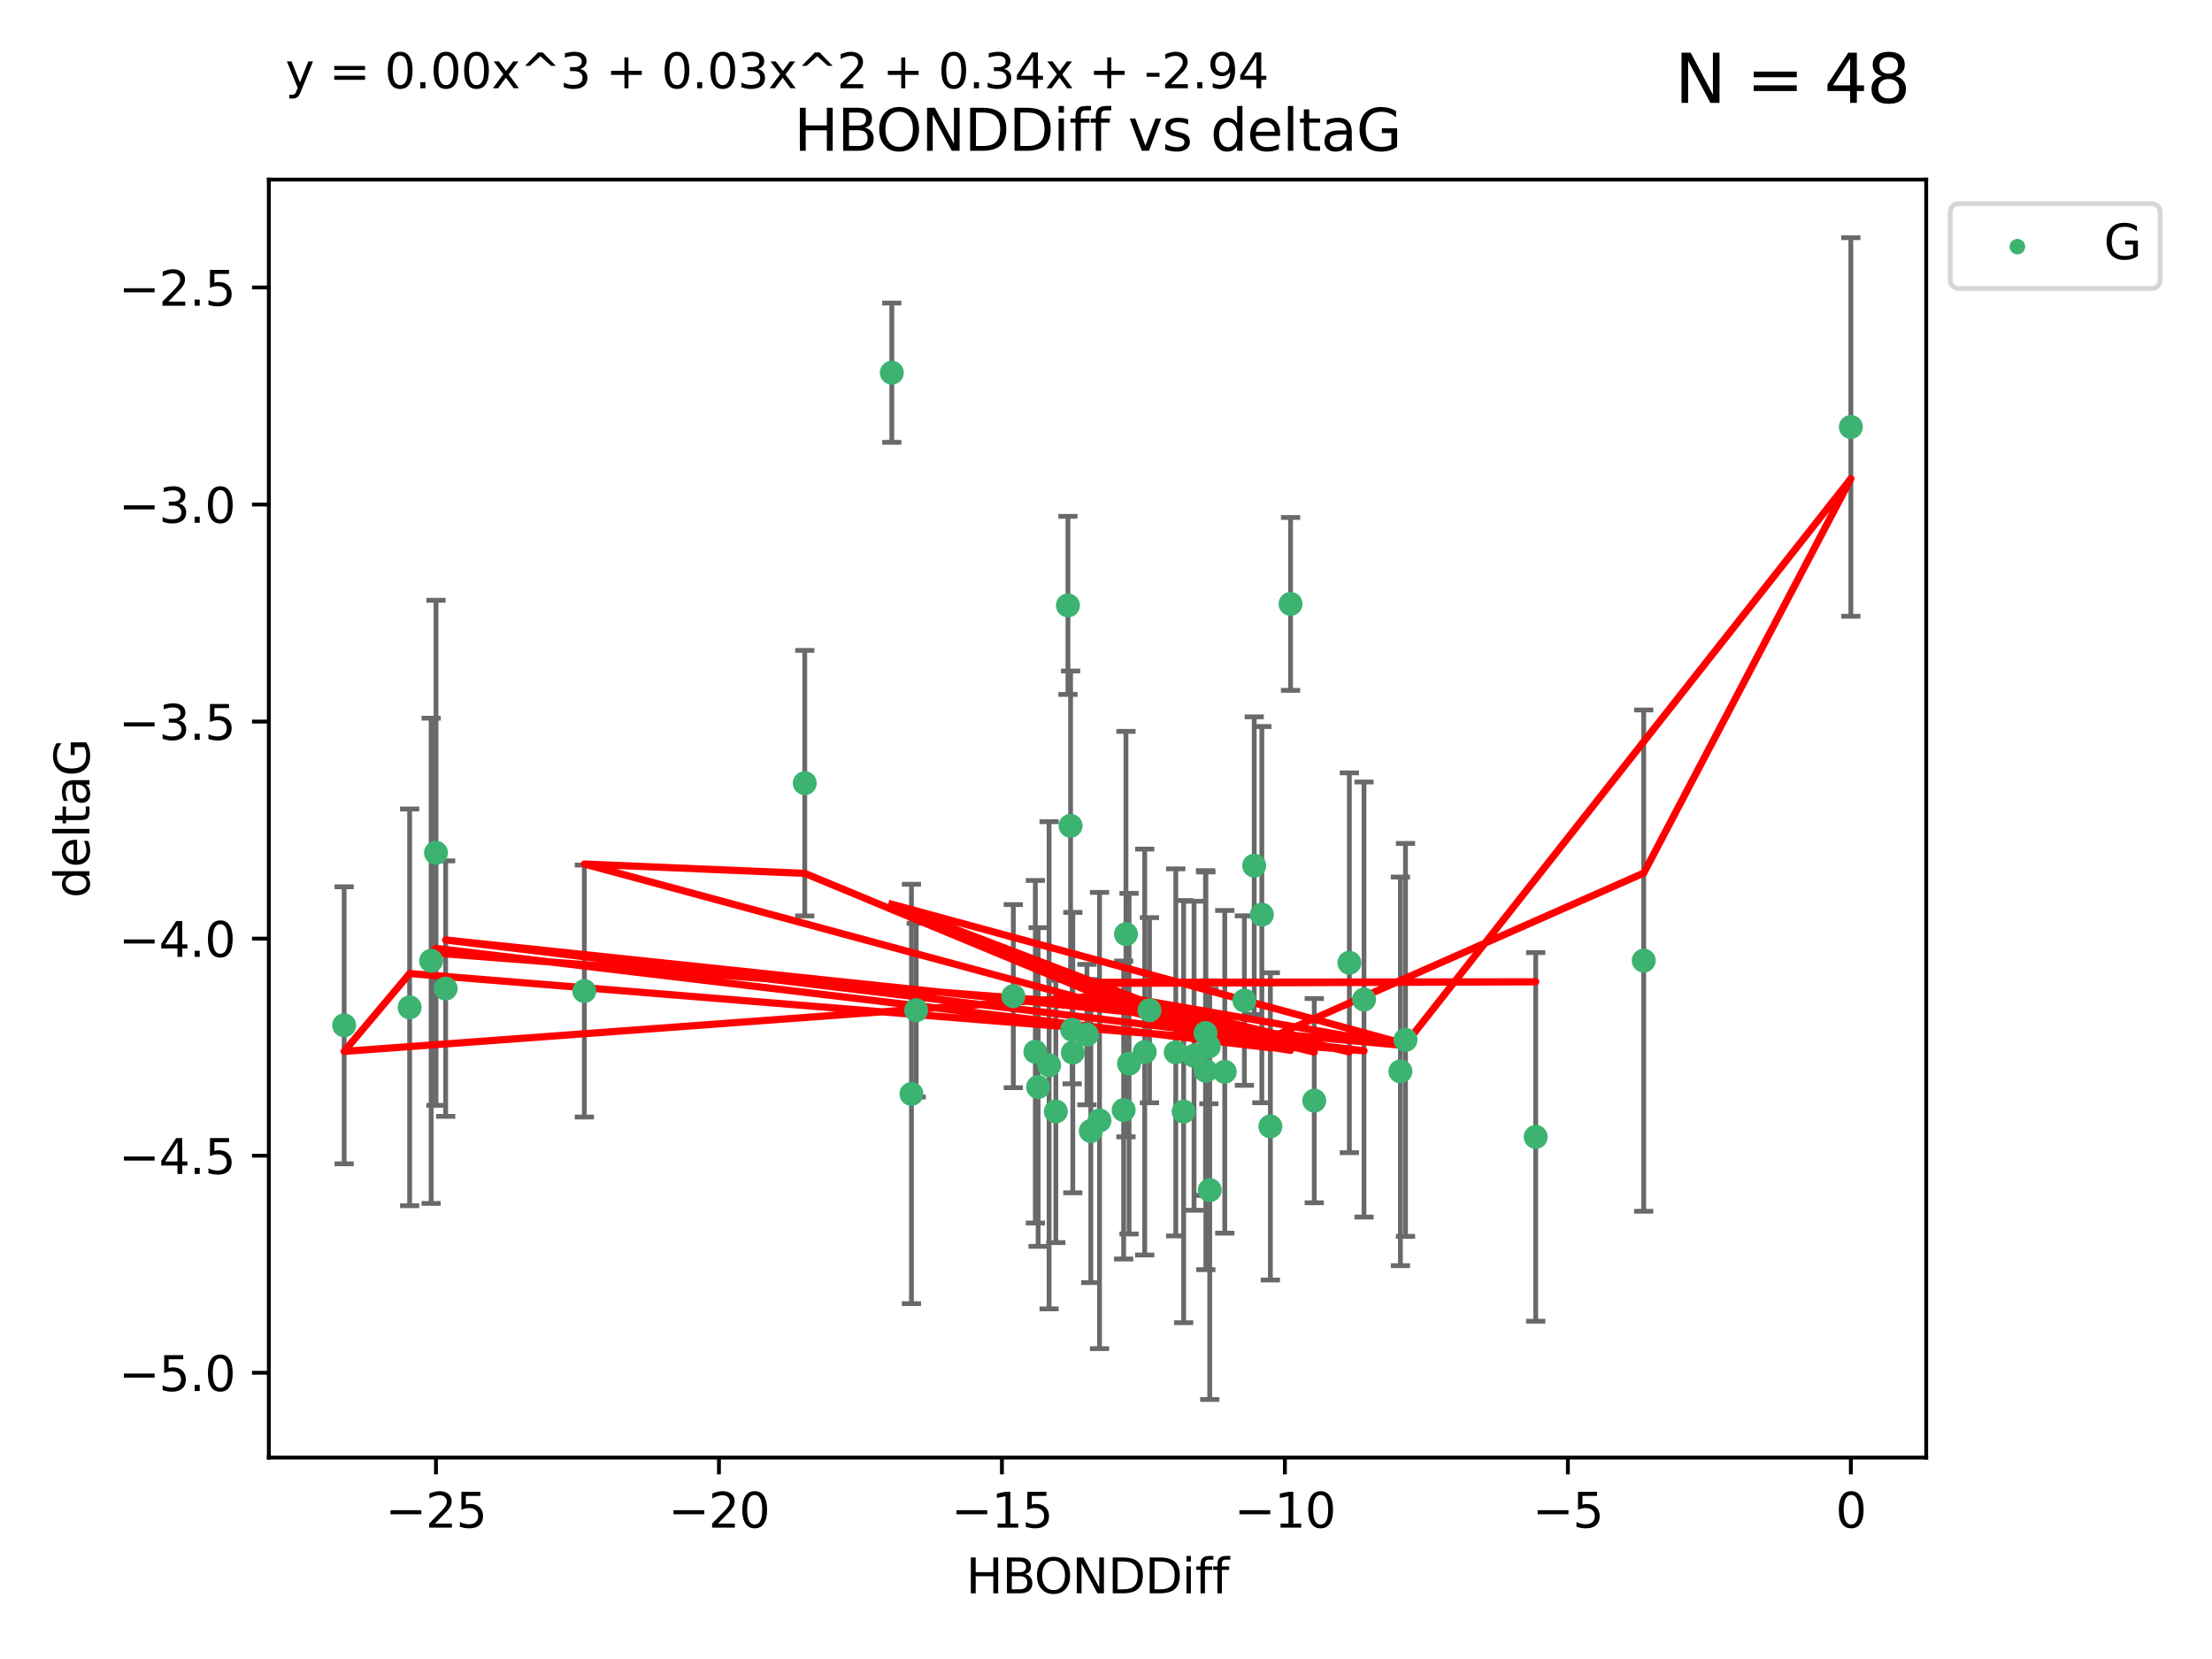 <?xml version="1.0" encoding="utf-8" standalone="no"?>
<!DOCTYPE svg PUBLIC "-//W3C//DTD SVG 1.1//EN"
  "http://www.w3.org/Graphics/SVG/1.1/DTD/svg11.dtd">
<svg xmlns:xlink="http://www.w3.org/1999/xlink" width="460.8pt" height="345.6pt" viewBox="0 0 460.8 345.6" xmlns="http://www.w3.org/2000/svg" version="1.1">
 <defs>
  <style type="text/css">*{stroke-linejoin: round; stroke-linecap: butt}</style>
 </defs>
 <g id="figure_1">
  <g id="patch_1">
   <path d="M 0 345.6 
L 460.8 345.6 
L 460.8 0 
L 0 0 
z
" style="fill: #ffffff"/>
  </g>
  <g id="axes_1">
   <g id="patch_2">
    <path d="M 56 303.64 
L 401.26 303.64 
L 401.26 37.411 
L 56 37.411 
z
" style="fill: #ffffff"/>
   </g>
   <g id="PathCollection_1">
    <defs>
     <path id="m83704f04c6" d="M 0 1.118 
C 0.297 1.118 0.581 1 0.791 0.791 
C 1 0.581 1.118 0.297 1.118 0 
C 1.118 -0.297 1 -0.581 0.791 -0.791 
C 0.581 -1 0.297 -1.118 0 -1.118 
C -0.297 -1.118 -0.581 -1 -0.791 -0.791 
C -1 -0.581 -1.118 -0.297 -1.118 0 
C -1.118 0.297 -1 0.581 -0.791 0.791 
C -0.581 1 -0.297 1.118 0 1.118 
z
" style="stroke: #3cb371"/>
    </defs>
    <g clip-path="url(#p32fa847502)">
     <use xlink:href="#m83704f04c6" x="239.459" y="210.445" style="fill: #3cb371; stroke: #3cb371"/>
     <use xlink:href="#m83704f04c6" x="246.575" y="231.565" style="fill: #3cb371; stroke: #3cb371"/>
     <use xlink:href="#m83704f04c6" x="255.137" y="223.278" style="fill: #3cb371; stroke: #3cb371"/>
     <use xlink:href="#m83704f04c6" x="262.864" y="190.536" style="fill: #3cb371; stroke: #3cb371"/>
     <use xlink:href="#m83704f04c6" x="189.871" y="227.886" style="fill: #3cb371; stroke: #3cb371"/>
     <use xlink:href="#m83704f04c6" x="218.545" y="221.915" style="fill: #3cb371; stroke: #3cb371"/>
     <use xlink:href="#m83704f04c6" x="251.831" y="218.004" style="fill: #3cb371; stroke: #3cb371"/>
     <use xlink:href="#m83704f04c6" x="190.861" y="210.445" style="fill: #3cb371; stroke: #3cb371"/>
     <use xlink:href="#m83704f04c6" x="216.258" y="226.445" style="fill: #3cb371; stroke: #3cb371"/>
     <use xlink:href="#m83704f04c6" x="235.203" y="221.579" style="fill: #3cb371; stroke: #3cb371"/>
     <use xlink:href="#m83704f04c6" x="273.784" y="229.285" style="fill: #3cb371; stroke: #3cb371"/>
     <use xlink:href="#m83704f04c6" x="234.077" y="231.24" style="fill: #3cb371; stroke: #3cb371"/>
     <use xlink:href="#m83704f04c6" x="215.685" y="219.093" style="fill: #3cb371; stroke: #3cb371"/>
     <use xlink:href="#m83704f04c6" x="264.64" y="234.649" style="fill: #3cb371; stroke: #3cb371"/>
     <use xlink:href="#m83704f04c6" x="90.827" y="177.657" style="fill: #3cb371; stroke: #3cb371"/>
     <use xlink:href="#m83704f04c6" x="89.816" y="200.151" style="fill: #3cb371; stroke: #3cb371"/>
     <use xlink:href="#m83704f04c6" x="234.561" y="194.591" style="fill: #3cb371; stroke: #3cb371"/>
     <use xlink:href="#m83704f04c6" x="251.13" y="215.199" style="fill: #3cb371; stroke: #3cb371"/>
     <use xlink:href="#m83704f04c6" x="211.093" y="207.515" style="fill: #3cb371; stroke: #3cb371"/>
     <use xlink:href="#m83704f04c6" x="238.464" y="219.158" style="fill: #3cb371; stroke: #3cb371"/>
     <use xlink:href="#m83704f04c6" x="92.839" y="205.944" style="fill: #3cb371; stroke: #3cb371"/>
     <use xlink:href="#m83704f04c6" x="284.151" y="208.224" style="fill: #3cb371; stroke: #3cb371"/>
     <use xlink:href="#m83704f04c6" x="85.334" y="209.853" style="fill: #3cb371; stroke: #3cb371"/>
     <use xlink:href="#m83704f04c6" x="71.694" y="213.59" style="fill: #3cb371; stroke: #3cb371"/>
     <use xlink:href="#m83704f04c6" x="229.052" y="233.421" style="fill: #3cb371; stroke: #3cb371"/>
     <use xlink:href="#m83704f04c6" x="223.485" y="219.277" style="fill: #3cb371; stroke: #3cb371"/>
     <use xlink:href="#m83704f04c6" x="244.933" y="219.228" style="fill: #3cb371; stroke: #3cb371"/>
     <use xlink:href="#m83704f04c6" x="291.733" y="223.183" style="fill: #3cb371; stroke: #3cb371"/>
     <use xlink:href="#m83704f04c6" x="226.431" y="215.525" style="fill: #3cb371; stroke: #3cb371"/>
     <use xlink:href="#m83704f04c6" x="259.232" y="208.437" style="fill: #3cb371; stroke: #3cb371"/>
     <use xlink:href="#m83704f04c6" x="268.846" y="125.806" style="fill: #3cb371; stroke: #3cb371"/>
     <use xlink:href="#m83704f04c6" x="251.198" y="223.07" style="fill: #3cb371; stroke: #3cb371"/>
     <use xlink:href="#m83704f04c6" x="248.74" y="219.93" style="fill: #3cb371; stroke: #3cb371"/>
     <use xlink:href="#m83704f04c6" x="252.009" y="247.928" style="fill: #3cb371; stroke: #3cb371"/>
     <use xlink:href="#m83704f04c6" x="223.355" y="214.52" style="fill: #3cb371; stroke: #3cb371"/>
     <use xlink:href="#m83704f04c6" x="281.099" y="200.564" style="fill: #3cb371; stroke: #3cb371"/>
     <use xlink:href="#m83704f04c6" x="227.236" y="235.61" style="fill: #3cb371; stroke: #3cb371"/>
     <use xlink:href="#m83704f04c6" x="219.949" y="231.539" style="fill: #3cb371; stroke: #3cb371"/>
     <use xlink:href="#m83704f04c6" x="222.471" y="126.112" style="fill: #3cb371; stroke: #3cb371"/>
     <use xlink:href="#m83704f04c6" x="319.918" y="236.838" style="fill: #3cb371; stroke: #3cb371"/>
     <use xlink:href="#m83704f04c6" x="223.022" y="172.031" style="fill: #3cb371; stroke: #3cb371"/>
     <use xlink:href="#m83704f04c6" x="167.647" y="163.147" style="fill: #3cb371; stroke: #3cb371"/>
     <use xlink:href="#m83704f04c6" x="121.731" y="206.454" style="fill: #3cb371; stroke: #3cb371"/>
     <use xlink:href="#m83704f04c6" x="261.278" y="180.334" style="fill: #3cb371; stroke: #3cb371"/>
     <use xlink:href="#m83704f04c6" x="342.418" y="200.112" style="fill: #3cb371; stroke: #3cb371"/>
     <use xlink:href="#m83704f04c6" x="385.566" y="88.945" style="fill: #3cb371; stroke: #3cb371"/>
     <use xlink:href="#m83704f04c6" x="292.789" y="216.63" style="fill: #3cb371; stroke: #3cb371"/>
     <use xlink:href="#m83704f04c6" x="185.781" y="77.635" style="fill: #3cb371; stroke: #3cb371"/>
    </g>
   </g>
   <g id="matplotlib.axis_1">
    <g id="xtick_1">
     <g id="line2d_1">
      <defs>
       <path id="m3408424359" d="M 0 0 
L 0 3.5 
" style="stroke: #000000; stroke-width: 0.8"/>
      </defs>
      <g>
       <use xlink:href="#m3408424359" x="90.821" y="303.64" style="stroke: #000000; stroke-width: 0.8"/>
      </g>
     </g>
     <g id="text_1">
      <!-- −25 -->
      <g transform="translate(80.269 318.238)scale(0.1 -0.1)">
       <defs>
        <path id="DejaVuSans-2212" d="M 678 2272 
L 4684 2272 
L 4684 1741 
L 678 1741 
L 678 2272 
z
" transform="scale(0.016)"/>
        <path id="DejaVuSans-32" d="M 1228 531 
L 3431 531 
L 3431 0 
L 469 0 
L 469 531 
Q 828 903 1448 1529 
Q 2069 2156 2228 2338 
Q 2531 2678 2651 2914 
Q 2772 3150 2772 3378 
Q 2772 3750 2511 3984 
Q 2250 4219 1831 4219 
Q 1534 4219 1204 4116 
Q 875 4013 500 3803 
L 500 4441 
Q 881 4594 1212 4672 
Q 1544 4750 1819 4750 
Q 2544 4750 2975 4387 
Q 3406 4025 3406 3419 
Q 3406 3131 3298 2873 
Q 3191 2616 2906 2266 
Q 2828 2175 2409 1742 
Q 1991 1309 1228 531 
z
" transform="scale(0.016)"/>
        <path id="DejaVuSans-35" d="M 691 4666 
L 3169 4666 
L 3169 4134 
L 1269 4134 
L 1269 2991 
Q 1406 3038 1543 3061 
Q 1681 3084 1819 3084 
Q 2600 3084 3056 2656 
Q 3513 2228 3513 1497 
Q 3513 744 3044 326 
Q 2575 -91 1722 -91 
Q 1428 -91 1123 -41 
Q 819 9 494 109 
L 494 744 
Q 775 591 1075 516 
Q 1375 441 1709 441 
Q 2250 441 2565 725 
Q 2881 1009 2881 1497 
Q 2881 1984 2565 2268 
Q 2250 2553 1709 2553 
Q 1456 2553 1204 2497 
Q 953 2441 691 2322 
L 691 4666 
z
" transform="scale(0.016)"/>
       </defs>
       <use xlink:href="#DejaVuSans-2212"/>
       <use xlink:href="#DejaVuSans-32" x="83.789"/>
       <use xlink:href="#DejaVuSans-35" x="147.412"/>
      </g>
     </g>
    </g>
    <g id="xtick_2">
     <g id="line2d_2">
      <g>
       <use xlink:href="#m3408424359" x="149.77" y="303.64" style="stroke: #000000; stroke-width: 0.8"/>
      </g>
     </g>
     <g id="text_2">
      <!-- −20 -->
      <g transform="translate(139.218 318.238)scale(0.1 -0.1)">
       <defs>
        <path id="DejaVuSans-30" d="M 2034 4250 
Q 1547 4250 1301 3770 
Q 1056 3291 1056 2328 
Q 1056 1369 1301 889 
Q 1547 409 2034 409 
Q 2525 409 2770 889 
Q 3016 1369 3016 2328 
Q 3016 3291 2770 3770 
Q 2525 4250 2034 4250 
z
M 2034 4750 
Q 2819 4750 3233 4129 
Q 3647 3509 3647 2328 
Q 3647 1150 3233 529 
Q 2819 -91 2034 -91 
Q 1250 -91 836 529 
Q 422 1150 422 2328 
Q 422 3509 836 4129 
Q 1250 4750 2034 4750 
z
" transform="scale(0.016)"/>
       </defs>
       <use xlink:href="#DejaVuSans-2212"/>
       <use xlink:href="#DejaVuSans-32" x="83.789"/>
       <use xlink:href="#DejaVuSans-30" x="147.412"/>
      </g>
     </g>
    </g>
    <g id="xtick_3">
     <g id="line2d_3">
      <g>
       <use xlink:href="#m3408424359" x="208.719" y="303.64" style="stroke: #000000; stroke-width: 0.8"/>
      </g>
     </g>
     <g id="text_3">
      <!-- −15 -->
      <g transform="translate(198.167 318.238)scale(0.1 -0.1)">
       <defs>
        <path id="DejaVuSans-31" d="M 794 531 
L 1825 531 
L 1825 4091 
L 703 3866 
L 703 4441 
L 1819 4666 
L 2450 4666 
L 2450 531 
L 3481 531 
L 3481 0 
L 794 0 
L 794 531 
z
" transform="scale(0.016)"/>
       </defs>
       <use xlink:href="#DejaVuSans-2212"/>
       <use xlink:href="#DejaVuSans-31" x="83.789"/>
       <use xlink:href="#DejaVuSans-35" x="147.412"/>
      </g>
     </g>
    </g>
    <g id="xtick_4">
     <g id="line2d_4">
      <g>
       <use xlink:href="#m3408424359" x="267.668" y="303.64" style="stroke: #000000; stroke-width: 0.8"/>
      </g>
     </g>
     <g id="text_4">
      <!-- −10 -->
      <g transform="translate(257.116 318.238)scale(0.1 -0.1)">
       <use xlink:href="#DejaVuSans-2212"/>
       <use xlink:href="#DejaVuSans-31" x="83.789"/>
       <use xlink:href="#DejaVuSans-30" x="147.412"/>
      </g>
     </g>
    </g>
    <g id="xtick_5">
     <g id="line2d_5">
      <g>
       <use xlink:href="#m3408424359" x="326.617" y="303.64" style="stroke: #000000; stroke-width: 0.8"/>
      </g>
     </g>
     <g id="text_5">
      <!-- −5 -->
      <g transform="translate(319.246 318.238)scale(0.1 -0.1)">
       <use xlink:href="#DejaVuSans-2212"/>
       <use xlink:href="#DejaVuSans-35" x="83.789"/>
      </g>
     </g>
    </g>
    <g id="xtick_6">
     <g id="line2d_6">
      <g>
       <use xlink:href="#m3408424359" x="385.566" y="303.64" style="stroke: #000000; stroke-width: 0.8"/>
      </g>
     </g>
     <g id="text_6">
      <!-- 0 -->
      <g transform="translate(382.385 318.238)scale(0.1 -0.1)">
       <use xlink:href="#DejaVuSans-30"/>
      </g>
     </g>
    </g>
    <g id="text_7">
     <!-- HBONDDiff -->
     <g transform="translate(201.241 331.917)scale(0.1 -0.1)">
      <defs>
       <path id="DejaVuSans-48" d="M 628 4666 
L 1259 4666 
L 1259 2753 
L 3553 2753 
L 3553 4666 
L 4184 4666 
L 4184 0 
L 3553 0 
L 3553 2222 
L 1259 2222 
L 1259 0 
L 628 0 
L 628 4666 
z
" transform="scale(0.016)"/>
       <path id="DejaVuSans-42" d="M 1259 2228 
L 1259 519 
L 2272 519 
Q 2781 519 3026 730 
Q 3272 941 3272 1375 
Q 3272 1813 3026 2020 
Q 2781 2228 2272 2228 
L 1259 2228 
z
M 1259 4147 
L 1259 2741 
L 2194 2741 
Q 2656 2741 2882 2914 
Q 3109 3088 3109 3444 
Q 3109 3797 2882 3972 
Q 2656 4147 2194 4147 
L 1259 4147 
z
M 628 4666 
L 2241 4666 
Q 2963 4666 3353 4366 
Q 3744 4066 3744 3513 
Q 3744 3084 3544 2831 
Q 3344 2578 2956 2516 
Q 3422 2416 3680 2098 
Q 3938 1781 3938 1306 
Q 3938 681 3513 340 
Q 3088 0 2303 0 
L 628 0 
L 628 4666 
z
" transform="scale(0.016)"/>
       <path id="DejaVuSans-4f" d="M 2522 4238 
Q 1834 4238 1429 3725 
Q 1025 3213 1025 2328 
Q 1025 1447 1429 934 
Q 1834 422 2522 422 
Q 3209 422 3611 934 
Q 4013 1447 4013 2328 
Q 4013 3213 3611 3725 
Q 3209 4238 2522 4238 
z
M 2522 4750 
Q 3503 4750 4090 4092 
Q 4678 3434 4678 2328 
Q 4678 1225 4090 567 
Q 3503 -91 2522 -91 
Q 1538 -91 948 565 
Q 359 1222 359 2328 
Q 359 3434 948 4092 
Q 1538 4750 2522 4750 
z
" transform="scale(0.016)"/>
       <path id="DejaVuSans-4e" d="M 628 4666 
L 1478 4666 
L 3547 763 
L 3547 4666 
L 4159 4666 
L 4159 0 
L 3309 0 
L 1241 3903 
L 1241 0 
L 628 0 
L 628 4666 
z
" transform="scale(0.016)"/>
       <path id="DejaVuSans-44" d="M 1259 4147 
L 1259 519 
L 2022 519 
Q 2988 519 3436 956 
Q 3884 1394 3884 2338 
Q 3884 3275 3436 3711 
Q 2988 4147 2022 4147 
L 1259 4147 
z
M 628 4666 
L 1925 4666 
Q 3281 4666 3915 4102 
Q 4550 3538 4550 2338 
Q 4550 1131 3912 565 
Q 3275 0 1925 0 
L 628 0 
L 628 4666 
z
" transform="scale(0.016)"/>
       <path id="DejaVuSans-69" d="M 603 3500 
L 1178 3500 
L 1178 0 
L 603 0 
L 603 3500 
z
M 603 4863 
L 1178 4863 
L 1178 4134 
L 603 4134 
L 603 4863 
z
" transform="scale(0.016)"/>
       <path id="DejaVuSans-66" d="M 2375 4863 
L 2375 4384 
L 1825 4384 
Q 1516 4384 1395 4259 
Q 1275 4134 1275 3809 
L 1275 3500 
L 2222 3500 
L 2222 3053 
L 1275 3053 
L 1275 0 
L 697 0 
L 697 3053 
L 147 3053 
L 147 3500 
L 697 3500 
L 697 3744 
Q 697 4328 969 4595 
Q 1241 4863 1831 4863 
L 2375 4863 
z
" transform="scale(0.016)"/>
      </defs>
      <use xlink:href="#DejaVuSans-48"/>
      <use xlink:href="#DejaVuSans-42" x="75.195"/>
      <use xlink:href="#DejaVuSans-4f" x="142.049"/>
      <use xlink:href="#DejaVuSans-4e" x="220.76"/>
      <use xlink:href="#DejaVuSans-44" x="295.564"/>
      <use xlink:href="#DejaVuSans-44" x="372.566"/>
      <use xlink:href="#DejaVuSans-69" x="449.568"/>
      <use xlink:href="#DejaVuSans-66" x="477.352"/>
      <use xlink:href="#DejaVuSans-66" x="512.557"/>
     </g>
    </g>
   </g>
   <g id="matplotlib.axis_2">
    <g id="ytick_1">
     <g id="line2d_7">
      <defs>
       <path id="maf66a34a87" d="M 0 0 
L -3.5 0 
" style="stroke: #000000; stroke-width: 0.8"/>
      </defs>
      <g>
       <use xlink:href="#maf66a34a87" x="56" y="285.973" style="stroke: #000000; stroke-width: 0.8"/>
      </g>
     </g>
     <g id="text_8">
      <!-- −5.0 -->
      <g transform="translate(24.717 289.772)scale(0.1 -0.1)">
       <defs>
        <path id="DejaVuSans-2e" d="M 684 794 
L 1344 794 
L 1344 0 
L 684 0 
L 684 794 
z
" transform="scale(0.016)"/>
       </defs>
       <use xlink:href="#DejaVuSans-2212"/>
       <use xlink:href="#DejaVuSans-35" x="83.789"/>
       <use xlink:href="#DejaVuSans-2e" x="147.412"/>
       <use xlink:href="#DejaVuSans-30" x="179.199"/>
      </g>
     </g>
    </g>
    <g id="ytick_2">
     <g id="line2d_8">
      <g>
       <use xlink:href="#maf66a34a87" x="56" y="240.755" style="stroke: #000000; stroke-width: 0.8"/>
      </g>
     </g>
     <g id="text_9">
      <!-- −4.5 -->
      <g transform="translate(24.717 244.554)scale(0.1 -0.1)">
       <defs>
        <path id="DejaVuSans-34" d="M 2419 4116 
L 825 1625 
L 2419 1625 
L 2419 4116 
z
M 2253 4666 
L 3047 4666 
L 3047 1625 
L 3713 1625 
L 3713 1100 
L 3047 1100 
L 3047 0 
L 2419 0 
L 2419 1100 
L 313 1100 
L 313 1709 
L 2253 4666 
z
" transform="scale(0.016)"/>
       </defs>
       <use xlink:href="#DejaVuSans-2212"/>
       <use xlink:href="#DejaVuSans-34" x="83.789"/>
       <use xlink:href="#DejaVuSans-2e" x="147.412"/>
       <use xlink:href="#DejaVuSans-35" x="179.199"/>
      </g>
     </g>
    </g>
    <g id="ytick_3">
     <g id="line2d_9">
      <g>
       <use xlink:href="#maf66a34a87" x="56" y="195.537" style="stroke: #000000; stroke-width: 0.8"/>
      </g>
     </g>
     <g id="text_10">
      <!-- −4.0 -->
      <g transform="translate(24.717 199.336)scale(0.1 -0.1)">
       <use xlink:href="#DejaVuSans-2212"/>
       <use xlink:href="#DejaVuSans-34" x="83.789"/>
       <use xlink:href="#DejaVuSans-2e" x="147.412"/>
       <use xlink:href="#DejaVuSans-30" x="179.199"/>
      </g>
     </g>
    </g>
    <g id="ytick_4">
     <g id="line2d_10">
      <g>
       <use xlink:href="#maf66a34a87" x="56" y="150.319" style="stroke: #000000; stroke-width: 0.8"/>
      </g>
     </g>
     <g id="text_11">
      <!-- −3.5 -->
      <g transform="translate(24.717 154.119)scale(0.1 -0.1)">
       <defs>
        <path id="DejaVuSans-33" d="M 2597 2516 
Q 3050 2419 3304 2112 
Q 3559 1806 3559 1356 
Q 3559 666 3084 287 
Q 2609 -91 1734 -91 
Q 1441 -91 1130 -33 
Q 819 25 488 141 
L 488 750 
Q 750 597 1062 519 
Q 1375 441 1716 441 
Q 2309 441 2620 675 
Q 2931 909 2931 1356 
Q 2931 1769 2642 2001 
Q 2353 2234 1838 2234 
L 1294 2234 
L 1294 2753 
L 1863 2753 
Q 2328 2753 2575 2939 
Q 2822 3125 2822 3475 
Q 2822 3834 2567 4026 
Q 2313 4219 1838 4219 
Q 1578 4219 1281 4162 
Q 984 4106 628 3988 
L 628 4550 
Q 988 4650 1302 4700 
Q 1616 4750 1894 4750 
Q 2613 4750 3031 4423 
Q 3450 4097 3450 3541 
Q 3450 3153 3228 2886 
Q 3006 2619 2597 2516 
z
" transform="scale(0.016)"/>
       </defs>
       <use xlink:href="#DejaVuSans-2212"/>
       <use xlink:href="#DejaVuSans-33" x="83.789"/>
       <use xlink:href="#DejaVuSans-2e" x="147.412"/>
       <use xlink:href="#DejaVuSans-35" x="179.199"/>
      </g>
     </g>
    </g>
    <g id="ytick_5">
     <g id="line2d_11">
      <g>
       <use xlink:href="#maf66a34a87" x="56" y="105.102" style="stroke: #000000; stroke-width: 0.8"/>
      </g>
     </g>
     <g id="text_12">
      <!-- −3.0 -->
      <g transform="translate(24.717 108.901)scale(0.1 -0.1)">
       <use xlink:href="#DejaVuSans-2212"/>
       <use xlink:href="#DejaVuSans-33" x="83.789"/>
       <use xlink:href="#DejaVuSans-2e" x="147.412"/>
       <use xlink:href="#DejaVuSans-30" x="179.199"/>
      </g>
     </g>
    </g>
    <g id="ytick_6">
     <g id="line2d_12">
      <g>
       <use xlink:href="#maf66a34a87" x="56" y="59.884" style="stroke: #000000; stroke-width: 0.8"/>
      </g>
     </g>
     <g id="text_13">
      <!-- −2.5 -->
      <g transform="translate(24.717 63.683)scale(0.1 -0.1)">
       <use xlink:href="#DejaVuSans-2212"/>
       <use xlink:href="#DejaVuSans-32" x="83.789"/>
       <use xlink:href="#DejaVuSans-2e" x="147.412"/>
       <use xlink:href="#DejaVuSans-35" x="179.199"/>
      </g>
     </g>
    </g>
    <g id="text_14">
     <!-- deltaG -->
     <g transform="translate(18.637 187.064)rotate(-90)scale(0.1 -0.1)">
      <defs>
       <path id="DejaVuSans-64" d="M 2906 2969 
L 2906 4863 
L 3481 4863 
L 3481 0 
L 2906 0 
L 2906 525 
Q 2725 213 2448 61 
Q 2172 -91 1784 -91 
Q 1150 -91 751 415 
Q 353 922 353 1747 
Q 353 2572 751 3078 
Q 1150 3584 1784 3584 
Q 2172 3584 2448 3432 
Q 2725 3281 2906 2969 
z
M 947 1747 
Q 947 1113 1208 752 
Q 1469 391 1925 391 
Q 2381 391 2643 752 
Q 2906 1113 2906 1747 
Q 2906 2381 2643 2742 
Q 2381 3103 1925 3103 
Q 1469 3103 1208 2742 
Q 947 2381 947 1747 
z
" transform="scale(0.016)"/>
       <path id="DejaVuSans-65" d="M 3597 1894 
L 3597 1613 
L 953 1613 
Q 991 1019 1311 708 
Q 1631 397 2203 397 
Q 2534 397 2845 478 
Q 3156 559 3463 722 
L 3463 178 
Q 3153 47 2828 -22 
Q 2503 -91 2169 -91 
Q 1331 -91 842 396 
Q 353 884 353 1716 
Q 353 2575 817 3079 
Q 1281 3584 2069 3584 
Q 2775 3584 3186 3129 
Q 3597 2675 3597 1894 
z
M 3022 2063 
Q 3016 2534 2758 2815 
Q 2500 3097 2075 3097 
Q 1594 3097 1305 2825 
Q 1016 2553 972 2059 
L 3022 2063 
z
" transform="scale(0.016)"/>
       <path id="DejaVuSans-6c" d="M 603 4863 
L 1178 4863 
L 1178 0 
L 603 0 
L 603 4863 
z
" transform="scale(0.016)"/>
       <path id="DejaVuSans-74" d="M 1172 4494 
L 1172 3500 
L 2356 3500 
L 2356 3053 
L 1172 3053 
L 1172 1153 
Q 1172 725 1289 603 
Q 1406 481 1766 481 
L 2356 481 
L 2356 0 
L 1766 0 
Q 1100 0 847 248 
Q 594 497 594 1153 
L 594 3053 
L 172 3053 
L 172 3500 
L 594 3500 
L 594 4494 
L 1172 4494 
z
" transform="scale(0.016)"/>
       <path id="DejaVuSans-61" d="M 2194 1759 
Q 1497 1759 1228 1600 
Q 959 1441 959 1056 
Q 959 750 1161 570 
Q 1363 391 1709 391 
Q 2188 391 2477 730 
Q 2766 1069 2766 1631 
L 2766 1759 
L 2194 1759 
z
M 3341 1997 
L 3341 0 
L 2766 0 
L 2766 531 
Q 2569 213 2275 61 
Q 1981 -91 1556 -91 
Q 1019 -91 701 211 
Q 384 513 384 1019 
Q 384 1609 779 1909 
Q 1175 2209 1959 2209 
L 2766 2209 
L 2766 2266 
Q 2766 2663 2505 2880 
Q 2244 3097 1772 3097 
Q 1472 3097 1187 3025 
Q 903 2953 641 2809 
L 641 3341 
Q 956 3463 1253 3523 
Q 1550 3584 1831 3584 
Q 2591 3584 2966 3190 
Q 3341 2797 3341 1997 
z
" transform="scale(0.016)"/>
       <path id="DejaVuSans-47" d="M 3809 666 
L 3809 1919 
L 2778 1919 
L 2778 2438 
L 4434 2438 
L 4434 434 
Q 4069 175 3628 42 
Q 3188 -91 2688 -91 
Q 1594 -91 976 548 
Q 359 1188 359 2328 
Q 359 3472 976 4111 
Q 1594 4750 2688 4750 
Q 3144 4750 3555 4637 
Q 3966 4525 4313 4306 
L 4313 3634 
Q 3963 3931 3569 4081 
Q 3175 4231 2741 4231 
Q 1884 4231 1454 3753 
Q 1025 3275 1025 2328 
Q 1025 1384 1454 906 
Q 1884 428 2741 428 
Q 3075 428 3337 486 
Q 3600 544 3809 666 
z
" transform="scale(0.016)"/>
      </defs>
      <use xlink:href="#DejaVuSans-64"/>
      <use xlink:href="#DejaVuSans-65" x="63.477"/>
      <use xlink:href="#DejaVuSans-6c" x="125"/>
      <use xlink:href="#DejaVuSans-74" x="152.783"/>
      <use xlink:href="#DejaVuSans-61" x="191.992"/>
      <use xlink:href="#DejaVuSans-47" x="253.271"/>
     </g>
    </g>
   </g>
   <g id="LineCollection_1">
    <path d="M 239.459 229.727 
L 239.459 191.163 
" clip-path="url(#p32fa847502)" style="fill: none; stroke: #696969"/>
    <path d="M 246.575 275.536 
L 246.575 187.594 
" clip-path="url(#p32fa847502)" style="fill: none; stroke: #696969"/>
    <path d="M 255.137 256.888 
L 255.137 189.668 
" clip-path="url(#p32fa847502)" style="fill: none; stroke: #696969"/>
    <path d="M 262.864 229.721 
L 262.864 151.351 
" clip-path="url(#p32fa847502)" style="fill: none; stroke: #696969"/>
    <path d="M 189.871 271.571 
L 189.871 184.202 
" clip-path="url(#p32fa847502)" style="fill: none; stroke: #696969"/>
    <path d="M 218.545 272.66 
L 218.545 171.17 
" clip-path="url(#p32fa847502)" style="fill: none; stroke: #696969"/>
    <path d="M 251.831 229.94 
L 251.831 206.068 
" clip-path="url(#p32fa847502)" style="fill: none; stroke: #696969"/>
    <path d="M 190.861 228.538 
L 190.861 192.352 
" clip-path="url(#p32fa847502)" style="fill: none; stroke: #696969"/>
    <path d="M 216.258 259.635 
L 216.258 193.254 
" clip-path="url(#p32fa847502)" style="fill: none; stroke: #696969"/>
    <path d="M 235.203 257.056 
L 235.203 186.101 
" clip-path="url(#p32fa847502)" style="fill: none; stroke: #696969"/>
    <path d="M 273.784 250.557 
L 273.784 208.014 
" clip-path="url(#p32fa847502)" style="fill: none; stroke: #696969"/>
    <path d="M 234.077 262.275 
L 234.077 200.206 
" clip-path="url(#p32fa847502)" style="fill: none; stroke: #696969"/>
    <path d="M 215.685 254.772 
L 215.685 183.415 
" clip-path="url(#p32fa847502)" style="fill: none; stroke: #696969"/>
    <path d="M 264.64 266.654 
L 264.64 202.645 
" clip-path="url(#p32fa847502)" style="fill: none; stroke: #696969"/>
    <path d="M 90.827 230.258 
L 90.827 125.055 
" clip-path="url(#p32fa847502)" style="fill: none; stroke: #696969"/>
    <path d="M 89.816 250.692 
L 89.816 149.61 
" clip-path="url(#p32fa847502)" style="fill: none; stroke: #696969"/>
    <path d="M 234.561 236.825 
L 234.561 152.358 
" clip-path="url(#p32fa847502)" style="fill: none; stroke: #696969"/>
    <path d="M 251.13 249.029 
L 251.13 181.369 
" clip-path="url(#p32fa847502)" style="fill: none; stroke: #696969"/>
    <path d="M 211.093 226.584 
L 211.093 188.445 
" clip-path="url(#p32fa847502)" style="fill: none; stroke: #696969"/>
    <path d="M 238.464 261.433 
L 238.464 176.883 
" clip-path="url(#p32fa847502)" style="fill: none; stroke: #696969"/>
    <path d="M 92.839 232.556 
L 92.839 179.332 
" clip-path="url(#p32fa847502)" style="fill: none; stroke: #696969"/>
    <path d="M 284.151 253.538 
L 284.151 162.909 
" clip-path="url(#p32fa847502)" style="fill: none; stroke: #696969"/>
    <path d="M 85.334 251.175 
L 85.334 168.532 
" clip-path="url(#p32fa847502)" style="fill: none; stroke: #696969"/>
    <path d="M 71.694 242.443 
L 71.694 184.736 
" clip-path="url(#p32fa847502)" style="fill: none; stroke: #696969"/>
    <path d="M 229.052 280.945 
L 229.052 185.898 
" clip-path="url(#p32fa847502)" style="fill: none; stroke: #696969"/>
    <path d="M 223.485 248.482 
L 223.485 190.072 
" clip-path="url(#p32fa847502)" style="fill: none; stroke: #696969"/>
    <path d="M 244.933 257.463 
L 244.933 180.994 
" clip-path="url(#p32fa847502)" style="fill: none; stroke: #696969"/>
    <path d="M 291.733 263.665 
L 291.733 182.702 
" clip-path="url(#p32fa847502)" style="fill: none; stroke: #696969"/>
    <path d="M 226.431 230.148 
L 226.431 200.901 
" clip-path="url(#p32fa847502)" style="fill: none; stroke: #696969"/>
    <path d="M 259.232 226.091 
L 259.232 190.783 
" clip-path="url(#p32fa847502)" style="fill: none; stroke: #696969"/>
    <path d="M 268.846 143.814 
L 268.846 107.799 
" clip-path="url(#p32fa847502)" style="fill: none; stroke: #696969"/>
    <path d="M 251.198 264.493 
L 251.198 181.646 
" clip-path="url(#p32fa847502)" style="fill: none; stroke: #696969"/>
    <path d="M 248.74 252.121 
L 248.74 187.739 
" clip-path="url(#p32fa847502)" style="fill: none; stroke: #696969"/>
    <path d="M 252.009 291.539 
L 252.009 204.317 
" clip-path="url(#p32fa847502)" style="fill: none; stroke: #696969"/>
    <path d="M 223.355 225.781 
L 223.355 203.26 
" clip-path="url(#p32fa847502)" style="fill: none; stroke: #696969"/>
    <path d="M 281.099 240.122 
L 281.099 161.005 
" clip-path="url(#p32fa847502)" style="fill: none; stroke: #696969"/>
    <path d="M 227.236 267.183 
L 227.236 204.036 
" clip-path="url(#p32fa847502)" style="fill: none; stroke: #696969"/>
    <path d="M 219.949 258.859 
L 219.949 204.219 
" clip-path="url(#p32fa847502)" style="fill: none; stroke: #696969"/>
    <path d="M 222.471 144.662 
L 222.471 107.562 
" clip-path="url(#p32fa847502)" style="fill: none; stroke: #696969"/>
    <path d="M 319.918 275.236 
L 319.918 198.439 
" clip-path="url(#p32fa847502)" style="fill: none; stroke: #696969"/>
    <path d="M 223.022 204.283 
L 223.022 139.779 
" clip-path="url(#p32fa847502)" style="fill: none; stroke: #696969"/>
    <path d="M 167.647 190.799 
L 167.647 135.495 
" clip-path="url(#p32fa847502)" style="fill: none; stroke: #696969"/>
    <path d="M 121.731 232.697 
L 121.731 180.21 
" clip-path="url(#p32fa847502)" style="fill: none; stroke: #696969"/>
    <path d="M 261.278 211.338 
L 261.278 149.33 
" clip-path="url(#p32fa847502)" style="fill: none; stroke: #696969"/>
    <path d="M 342.418 252.324 
L 342.418 147.901 
" clip-path="url(#p32fa847502)" style="fill: none; stroke: #696969"/>
    <path d="M 385.566 128.378 
L 385.566 49.513 
" clip-path="url(#p32fa847502)" style="fill: none; stroke: #696969"/>
    <path d="M 292.789 257.555 
L 292.789 175.705 
" clip-path="url(#p32fa847502)" style="fill: none; stroke: #696969"/>
    <path d="M 185.781 92.141 
L 185.781 63.128 
" clip-path="url(#p32fa847502)" style="fill: none; stroke: #696969"/>
   </g>
   <g id="line2d_13">
    <defs>
     <path id="m36d7b52b9c" d="M 2 0 
L -2 -0 
" style="stroke: #696969"/>
    </defs>
    <g clip-path="url(#p32fa847502)">
     <use xlink:href="#m36d7b52b9c" x="239.459" y="229.727" style="fill: #696969; stroke: #696969"/>
     <use xlink:href="#m36d7b52b9c" x="246.575" y="275.536" style="fill: #696969; stroke: #696969"/>
     <use xlink:href="#m36d7b52b9c" x="255.137" y="256.888" style="fill: #696969; stroke: #696969"/>
     <use xlink:href="#m36d7b52b9c" x="262.864" y="229.721" style="fill: #696969; stroke: #696969"/>
     <use xlink:href="#m36d7b52b9c" x="189.871" y="271.571" style="fill: #696969; stroke: #696969"/>
     <use xlink:href="#m36d7b52b9c" x="218.545" y="272.66" style="fill: #696969; stroke: #696969"/>
     <use xlink:href="#m36d7b52b9c" x="251.831" y="229.94" style="fill: #696969; stroke: #696969"/>
     <use xlink:href="#m36d7b52b9c" x="190.861" y="228.538" style="fill: #696969; stroke: #696969"/>
     <use xlink:href="#m36d7b52b9c" x="216.258" y="259.635" style="fill: #696969; stroke: #696969"/>
     <use xlink:href="#m36d7b52b9c" x="235.203" y="257.056" style="fill: #696969; stroke: #696969"/>
     <use xlink:href="#m36d7b52b9c" x="273.784" y="250.557" style="fill: #696969; stroke: #696969"/>
     <use xlink:href="#m36d7b52b9c" x="234.077" y="262.275" style="fill: #696969; stroke: #696969"/>
     <use xlink:href="#m36d7b52b9c" x="215.685" y="254.772" style="fill: #696969; stroke: #696969"/>
     <use xlink:href="#m36d7b52b9c" x="264.64" y="266.654" style="fill: #696969; stroke: #696969"/>
     <use xlink:href="#m36d7b52b9c" x="90.827" y="230.258" style="fill: #696969; stroke: #696969"/>
     <use xlink:href="#m36d7b52b9c" x="89.816" y="250.692" style="fill: #696969; stroke: #696969"/>
     <use xlink:href="#m36d7b52b9c" x="234.561" y="236.825" style="fill: #696969; stroke: #696969"/>
     <use xlink:href="#m36d7b52b9c" x="251.13" y="249.029" style="fill: #696969; stroke: #696969"/>
     <use xlink:href="#m36d7b52b9c" x="211.093" y="226.584" style="fill: #696969; stroke: #696969"/>
     <use xlink:href="#m36d7b52b9c" x="238.464" y="261.433" style="fill: #696969; stroke: #696969"/>
     <use xlink:href="#m36d7b52b9c" x="92.839" y="232.556" style="fill: #696969; stroke: #696969"/>
     <use xlink:href="#m36d7b52b9c" x="284.151" y="253.538" style="fill: #696969; stroke: #696969"/>
     <use xlink:href="#m36d7b52b9c" x="85.334" y="251.175" style="fill: #696969; stroke: #696969"/>
     <use xlink:href="#m36d7b52b9c" x="71.694" y="242.443" style="fill: #696969; stroke: #696969"/>
     <use xlink:href="#m36d7b52b9c" x="229.052" y="280.945" style="fill: #696969; stroke: #696969"/>
     <use xlink:href="#m36d7b52b9c" x="223.485" y="248.482" style="fill: #696969; stroke: #696969"/>
     <use xlink:href="#m36d7b52b9c" x="244.933" y="257.463" style="fill: #696969; stroke: #696969"/>
     <use xlink:href="#m36d7b52b9c" x="291.733" y="263.665" style="fill: #696969; stroke: #696969"/>
     <use xlink:href="#m36d7b52b9c" x="226.431" y="230.148" style="fill: #696969; stroke: #696969"/>
     <use xlink:href="#m36d7b52b9c" x="259.232" y="226.091" style="fill: #696969; stroke: #696969"/>
     <use xlink:href="#m36d7b52b9c" x="268.846" y="143.814" style="fill: #696969; stroke: #696969"/>
     <use xlink:href="#m36d7b52b9c" x="251.198" y="264.493" style="fill: #696969; stroke: #696969"/>
     <use xlink:href="#m36d7b52b9c" x="248.74" y="252.121" style="fill: #696969; stroke: #696969"/>
     <use xlink:href="#m36d7b52b9c" x="252.009" y="291.539" style="fill: #696969; stroke: #696969"/>
     <use xlink:href="#m36d7b52b9c" x="223.355" y="225.781" style="fill: #696969; stroke: #696969"/>
     <use xlink:href="#m36d7b52b9c" x="281.099" y="240.122" style="fill: #696969; stroke: #696969"/>
     <use xlink:href="#m36d7b52b9c" x="227.236" y="267.183" style="fill: #696969; stroke: #696969"/>
     <use xlink:href="#m36d7b52b9c" x="219.949" y="258.859" style="fill: #696969; stroke: #696969"/>
     <use xlink:href="#m36d7b52b9c" x="222.471" y="144.662" style="fill: #696969; stroke: #696969"/>
     <use xlink:href="#m36d7b52b9c" x="319.918" y="275.236" style="fill: #696969; stroke: #696969"/>
     <use xlink:href="#m36d7b52b9c" x="223.022" y="204.283" style="fill: #696969; stroke: #696969"/>
     <use xlink:href="#m36d7b52b9c" x="167.647" y="190.799" style="fill: #696969; stroke: #696969"/>
     <use xlink:href="#m36d7b52b9c" x="121.731" y="232.697" style="fill: #696969; stroke: #696969"/>
     <use xlink:href="#m36d7b52b9c" x="261.278" y="211.338" style="fill: #696969; stroke: #696969"/>
     <use xlink:href="#m36d7b52b9c" x="342.418" y="252.324" style="fill: #696969; stroke: #696969"/>
     <use xlink:href="#m36d7b52b9c" x="385.566" y="128.378" style="fill: #696969; stroke: #696969"/>
     <use xlink:href="#m36d7b52b9c" x="292.789" y="257.555" style="fill: #696969; stroke: #696969"/>
     <use xlink:href="#m36d7b52b9c" x="185.781" y="92.141" style="fill: #696969; stroke: #696969"/>
    </g>
   </g>
   <g id="line2d_14">
    <g clip-path="url(#p32fa847502)">
     <use xlink:href="#m36d7b52b9c" x="239.459" y="191.163" style="fill: #696969; stroke: #696969"/>
     <use xlink:href="#m36d7b52b9c" x="246.575" y="187.594" style="fill: #696969; stroke: #696969"/>
     <use xlink:href="#m36d7b52b9c" x="255.137" y="189.668" style="fill: #696969; stroke: #696969"/>
     <use xlink:href="#m36d7b52b9c" x="262.864" y="151.351" style="fill: #696969; stroke: #696969"/>
     <use xlink:href="#m36d7b52b9c" x="189.871" y="184.202" style="fill: #696969; stroke: #696969"/>
     <use xlink:href="#m36d7b52b9c" x="218.545" y="171.17" style="fill: #696969; stroke: #696969"/>
     <use xlink:href="#m36d7b52b9c" x="251.831" y="206.068" style="fill: #696969; stroke: #696969"/>
     <use xlink:href="#m36d7b52b9c" x="190.861" y="192.352" style="fill: #696969; stroke: #696969"/>
     <use xlink:href="#m36d7b52b9c" x="216.258" y="193.254" style="fill: #696969; stroke: #696969"/>
     <use xlink:href="#m36d7b52b9c" x="235.203" y="186.101" style="fill: #696969; stroke: #696969"/>
     <use xlink:href="#m36d7b52b9c" x="273.784" y="208.014" style="fill: #696969; stroke: #696969"/>
     <use xlink:href="#m36d7b52b9c" x="234.077" y="200.206" style="fill: #696969; stroke: #696969"/>
     <use xlink:href="#m36d7b52b9c" x="215.685" y="183.415" style="fill: #696969; stroke: #696969"/>
     <use xlink:href="#m36d7b52b9c" x="264.64" y="202.645" style="fill: #696969; stroke: #696969"/>
     <use xlink:href="#m36d7b52b9c" x="90.827" y="125.055" style="fill: #696969; stroke: #696969"/>
     <use xlink:href="#m36d7b52b9c" x="89.816" y="149.61" style="fill: #696969; stroke: #696969"/>
     <use xlink:href="#m36d7b52b9c" x="234.561" y="152.358" style="fill: #696969; stroke: #696969"/>
     <use xlink:href="#m36d7b52b9c" x="251.13" y="181.369" style="fill: #696969; stroke: #696969"/>
     <use xlink:href="#m36d7b52b9c" x="211.093" y="188.445" style="fill: #696969; stroke: #696969"/>
     <use xlink:href="#m36d7b52b9c" x="238.464" y="176.883" style="fill: #696969; stroke: #696969"/>
     <use xlink:href="#m36d7b52b9c" x="92.839" y="179.332" style="fill: #696969; stroke: #696969"/>
     <use xlink:href="#m36d7b52b9c" x="284.151" y="162.909" style="fill: #696969; stroke: #696969"/>
     <use xlink:href="#m36d7b52b9c" x="85.334" y="168.532" style="fill: #696969; stroke: #696969"/>
     <use xlink:href="#m36d7b52b9c" x="71.694" y="184.736" style="fill: #696969; stroke: #696969"/>
     <use xlink:href="#m36d7b52b9c" x="229.052" y="185.898" style="fill: #696969; stroke: #696969"/>
     <use xlink:href="#m36d7b52b9c" x="223.485" y="190.072" style="fill: #696969; stroke: #696969"/>
     <use xlink:href="#m36d7b52b9c" x="244.933" y="180.994" style="fill: #696969; stroke: #696969"/>
     <use xlink:href="#m36d7b52b9c" x="291.733" y="182.702" style="fill: #696969; stroke: #696969"/>
     <use xlink:href="#m36d7b52b9c" x="226.431" y="200.901" style="fill: #696969; stroke: #696969"/>
     <use xlink:href="#m36d7b52b9c" x="259.232" y="190.783" style="fill: #696969; stroke: #696969"/>
     <use xlink:href="#m36d7b52b9c" x="268.846" y="107.799" style="fill: #696969; stroke: #696969"/>
     <use xlink:href="#m36d7b52b9c" x="251.198" y="181.646" style="fill: #696969; stroke: #696969"/>
     <use xlink:href="#m36d7b52b9c" x="248.74" y="187.739" style="fill: #696969; stroke: #696969"/>
     <use xlink:href="#m36d7b52b9c" x="252.009" y="204.317" style="fill: #696969; stroke: #696969"/>
     <use xlink:href="#m36d7b52b9c" x="223.355" y="203.26" style="fill: #696969; stroke: #696969"/>
     <use xlink:href="#m36d7b52b9c" x="281.099" y="161.005" style="fill: #696969; stroke: #696969"/>
     <use xlink:href="#m36d7b52b9c" x="227.236" y="204.036" style="fill: #696969; stroke: #696969"/>
     <use xlink:href="#m36d7b52b9c" x="219.949" y="204.219" style="fill: #696969; stroke: #696969"/>
     <use xlink:href="#m36d7b52b9c" x="222.471" y="107.562" style="fill: #696969; stroke: #696969"/>
     <use xlink:href="#m36d7b52b9c" x="319.918" y="198.439" style="fill: #696969; stroke: #696969"/>
     <use xlink:href="#m36d7b52b9c" x="223.022" y="139.779" style="fill: #696969; stroke: #696969"/>
     <use xlink:href="#m36d7b52b9c" x="167.647" y="135.495" style="fill: #696969; stroke: #696969"/>
     <use xlink:href="#m36d7b52b9c" x="121.731" y="180.21" style="fill: #696969; stroke: #696969"/>
     <use xlink:href="#m36d7b52b9c" x="261.278" y="149.33" style="fill: #696969; stroke: #696969"/>
     <use xlink:href="#m36d7b52b9c" x="342.418" y="147.901" style="fill: #696969; stroke: #696969"/>
     <use xlink:href="#m36d7b52b9c" x="385.566" y="49.513" style="fill: #696969; stroke: #696969"/>
     <use xlink:href="#m36d7b52b9c" x="292.789" y="175.705" style="fill: #696969; stroke: #696969"/>
     <use xlink:href="#m36d7b52b9c" x="185.781" y="63.128" style="fill: #696969; stroke: #696969"/>
    </g>
   </g>
   <g id="line2d_15">
    <path d="M 239.459 211.524 
L 246.575 213.95 
L 255.137 216.367 
L 262.864 217.983 
L 189.871 190.063 
L 218.545 202.901 
L 251.831 215.506 
L 190.861 190.483 
L 216.258 201.875 
L 235.203 209.924 
L 273.784 219.172 
L 234.077 209.485 
L 215.685 201.616 
L 264.64 218.268 
L 90.827 197.561 
L 89.816 198.474 
L 234.561 209.675 
L 251.13 215.311 
L 211.093 199.532 
L 238.464 211.159 
L 92.839 195.814 
L 284.151 218.908 
L 85.334 202.806 
L 71.694 219.028 
L 229.052 207.45 
L 223.485 205.08 
L 244.933 213.421 
L 291.733 217.729 
L 226.431 206.348 
L 259.232 217.296 
L 268.846 218.806 
L 251.198 215.33 
L 248.74 214.617 
L 252.009 215.554 
L 223.355 205.024 
L 281.099 219.14 
L 227.236 206.689 
L 219.949 203.526 
L 222.471 204.638 
L 319.918 204.532 
L 223.022 204.878 
L 167.647 181.935 
L 121.731 179.99 
L 261.278 217.7 
L 342.418 181.877 
L 385.566 99.72 
L 292.789 217.493 
L 185.781 188.369 
" clip-path="url(#p32fa847502)" style="fill: none; stroke: #ff0000; stroke-width: 1.5; stroke-linecap: square"/>
   </g>
   <g id="line2d_16">
    <defs>
     <path id="m09b7995f0d" d="M 0 2 
C 0.53 2 1.039 1.789 1.414 1.414 
C 1.789 1.039 2 0.53 2 0 
C 2 -0.53 1.789 -1.039 1.414 -1.414 
C 1.039 -1.789 0.53 -2 0 -2 
C -0.53 -2 -1.039 -1.789 -1.414 -1.414 
C -1.789 -1.039 -2 -0.53 -2 0 
C -2 0.53 -1.789 1.039 -1.414 1.414 
C -1.039 1.789 -0.53 2 0 2 
z
" style="stroke: #3cb371"/>
    </defs>
    <g clip-path="url(#p32fa847502)">
     <use xlink:href="#m09b7995f0d" x="239.459" y="210.445" style="fill: #3cb371; stroke: #3cb371"/>
     <use xlink:href="#m09b7995f0d" x="246.575" y="231.565" style="fill: #3cb371; stroke: #3cb371"/>
     <use xlink:href="#m09b7995f0d" x="255.137" y="223.278" style="fill: #3cb371; stroke: #3cb371"/>
     <use xlink:href="#m09b7995f0d" x="262.864" y="190.536" style="fill: #3cb371; stroke: #3cb371"/>
     <use xlink:href="#m09b7995f0d" x="189.871" y="227.886" style="fill: #3cb371; stroke: #3cb371"/>
     <use xlink:href="#m09b7995f0d" x="218.545" y="221.915" style="fill: #3cb371; stroke: #3cb371"/>
     <use xlink:href="#m09b7995f0d" x="251.831" y="218.004" style="fill: #3cb371; stroke: #3cb371"/>
     <use xlink:href="#m09b7995f0d" x="190.861" y="210.445" style="fill: #3cb371; stroke: #3cb371"/>
     <use xlink:href="#m09b7995f0d" x="216.258" y="226.445" style="fill: #3cb371; stroke: #3cb371"/>
     <use xlink:href="#m09b7995f0d" x="235.203" y="221.579" style="fill: #3cb371; stroke: #3cb371"/>
     <use xlink:href="#m09b7995f0d" x="273.784" y="229.285" style="fill: #3cb371; stroke: #3cb371"/>
     <use xlink:href="#m09b7995f0d" x="234.077" y="231.24" style="fill: #3cb371; stroke: #3cb371"/>
     <use xlink:href="#m09b7995f0d" x="215.685" y="219.093" style="fill: #3cb371; stroke: #3cb371"/>
     <use xlink:href="#m09b7995f0d" x="264.64" y="234.649" style="fill: #3cb371; stroke: #3cb371"/>
     <use xlink:href="#m09b7995f0d" x="90.827" y="177.657" style="fill: #3cb371; stroke: #3cb371"/>
     <use xlink:href="#m09b7995f0d" x="89.816" y="200.151" style="fill: #3cb371; stroke: #3cb371"/>
     <use xlink:href="#m09b7995f0d" x="234.561" y="194.591" style="fill: #3cb371; stroke: #3cb371"/>
     <use xlink:href="#m09b7995f0d" x="251.13" y="215.199" style="fill: #3cb371; stroke: #3cb371"/>
     <use xlink:href="#m09b7995f0d" x="211.093" y="207.515" style="fill: #3cb371; stroke: #3cb371"/>
     <use xlink:href="#m09b7995f0d" x="238.464" y="219.158" style="fill: #3cb371; stroke: #3cb371"/>
     <use xlink:href="#m09b7995f0d" x="92.839" y="205.944" style="fill: #3cb371; stroke: #3cb371"/>
     <use xlink:href="#m09b7995f0d" x="284.151" y="208.224" style="fill: #3cb371; stroke: #3cb371"/>
     <use xlink:href="#m09b7995f0d" x="85.334" y="209.853" style="fill: #3cb371; stroke: #3cb371"/>
     <use xlink:href="#m09b7995f0d" x="71.694" y="213.59" style="fill: #3cb371; stroke: #3cb371"/>
     <use xlink:href="#m09b7995f0d" x="229.052" y="233.421" style="fill: #3cb371; stroke: #3cb371"/>
     <use xlink:href="#m09b7995f0d" x="223.485" y="219.277" style="fill: #3cb371; stroke: #3cb371"/>
     <use xlink:href="#m09b7995f0d" x="244.933" y="219.228" style="fill: #3cb371; stroke: #3cb371"/>
     <use xlink:href="#m09b7995f0d" x="291.733" y="223.183" style="fill: #3cb371; stroke: #3cb371"/>
     <use xlink:href="#m09b7995f0d" x="226.431" y="215.525" style="fill: #3cb371; stroke: #3cb371"/>
     <use xlink:href="#m09b7995f0d" x="259.232" y="208.437" style="fill: #3cb371; stroke: #3cb371"/>
     <use xlink:href="#m09b7995f0d" x="268.846" y="125.806" style="fill: #3cb371; stroke: #3cb371"/>
     <use xlink:href="#m09b7995f0d" x="251.198" y="223.07" style="fill: #3cb371; stroke: #3cb371"/>
     <use xlink:href="#m09b7995f0d" x="248.74" y="219.93" style="fill: #3cb371; stroke: #3cb371"/>
     <use xlink:href="#m09b7995f0d" x="252.009" y="247.928" style="fill: #3cb371; stroke: #3cb371"/>
     <use xlink:href="#m09b7995f0d" x="223.355" y="214.52" style="fill: #3cb371; stroke: #3cb371"/>
     <use xlink:href="#m09b7995f0d" x="281.099" y="200.564" style="fill: #3cb371; stroke: #3cb371"/>
     <use xlink:href="#m09b7995f0d" x="227.236" y="235.61" style="fill: #3cb371; stroke: #3cb371"/>
     <use xlink:href="#m09b7995f0d" x="219.949" y="231.539" style="fill: #3cb371; stroke: #3cb371"/>
     <use xlink:href="#m09b7995f0d" x="222.471" y="126.112" style="fill: #3cb371; stroke: #3cb371"/>
     <use xlink:href="#m09b7995f0d" x="319.918" y="236.838" style="fill: #3cb371; stroke: #3cb371"/>
     <use xlink:href="#m09b7995f0d" x="223.022" y="172.031" style="fill: #3cb371; stroke: #3cb371"/>
     <use xlink:href="#m09b7995f0d" x="167.647" y="163.147" style="fill: #3cb371; stroke: #3cb371"/>
     <use xlink:href="#m09b7995f0d" x="121.731" y="206.454" style="fill: #3cb371; stroke: #3cb371"/>
     <use xlink:href="#m09b7995f0d" x="261.278" y="180.334" style="fill: #3cb371; stroke: #3cb371"/>
     <use xlink:href="#m09b7995f0d" x="342.418" y="200.112" style="fill: #3cb371; stroke: #3cb371"/>
     <use xlink:href="#m09b7995f0d" x="385.566" y="88.945" style="fill: #3cb371; stroke: #3cb371"/>
     <use xlink:href="#m09b7995f0d" x="292.789" y="216.63" style="fill: #3cb371; stroke: #3cb371"/>
     <use xlink:href="#m09b7995f0d" x="185.781" y="77.635" style="fill: #3cb371; stroke: #3cb371"/>
    </g>
   </g>
   <g id="patch_3">
    <path d="M 56 303.64 
L 56 37.411 
" style="fill: none; stroke: #000000; stroke-width: 0.8; stroke-linejoin: miter; stroke-linecap: square"/>
   </g>
   <g id="patch_4">
    <path d="M 401.26 303.64 
L 401.26 37.411 
" style="fill: none; stroke: #000000; stroke-width: 0.8; stroke-linejoin: miter; stroke-linecap: square"/>
   </g>
   <g id="patch_5">
    <path d="M 56 303.64 
L 401.26 303.64 
" style="fill: none; stroke: #000000; stroke-width: 0.8; stroke-linejoin: miter; stroke-linecap: square"/>
   </g>
   <g id="patch_6">
    <path d="M 56 37.411 
L 401.26 37.411 
" style="fill: none; stroke: #000000; stroke-width: 0.8; stroke-linejoin: miter; stroke-linecap: square"/>
   </g>
   <g id="text_15">
    <!-- N = 48 -->
    <g transform="translate(348.888 21.426)scale(0.14 -0.14)">
     <defs>
      <path id="DejaVuSans-20" transform="scale(0.016)"/>
      <path id="DejaVuSans-3d" d="M 678 2906 
L 4684 2906 
L 4684 2381 
L 678 2381 
L 678 2906 
z
M 678 1631 
L 4684 1631 
L 4684 1100 
L 678 1100 
L 678 1631 
z
" transform="scale(0.016)"/>
      <path id="DejaVuSans-38" d="M 2034 2216 
Q 1584 2216 1326 1975 
Q 1069 1734 1069 1313 
Q 1069 891 1326 650 
Q 1584 409 2034 409 
Q 2484 409 2743 651 
Q 3003 894 3003 1313 
Q 3003 1734 2745 1975 
Q 2488 2216 2034 2216 
z
M 1403 2484 
Q 997 2584 770 2862 
Q 544 3141 544 3541 
Q 544 4100 942 4425 
Q 1341 4750 2034 4750 
Q 2731 4750 3128 4425 
Q 3525 4100 3525 3541 
Q 3525 3141 3298 2862 
Q 3072 2584 2669 2484 
Q 3125 2378 3379 2068 
Q 3634 1759 3634 1313 
Q 3634 634 3220 271 
Q 2806 -91 2034 -91 
Q 1263 -91 848 271 
Q 434 634 434 1313 
Q 434 1759 690 2068 
Q 947 2378 1403 2484 
z
M 1172 3481 
Q 1172 3119 1398 2916 
Q 1625 2713 2034 2713 
Q 2441 2713 2670 2916 
Q 2900 3119 2900 3481 
Q 2900 3844 2670 4047 
Q 2441 4250 2034 4250 
Q 1625 4250 1398 4047 
Q 1172 3844 1172 3481 
z
" transform="scale(0.016)"/>
     </defs>
     <use xlink:href="#DejaVuSans-4e"/>
     <use xlink:href="#DejaVuSans-20" x="74.805"/>
     <use xlink:href="#DejaVuSans-3d" x="106.592"/>
     <use xlink:href="#DejaVuSans-20" x="190.381"/>
     <use xlink:href="#DejaVuSans-34" x="222.168"/>
     <use xlink:href="#DejaVuSans-38" x="285.791"/>
    </g>
   </g>
   <g id="text_16">
    <!-- y = 0.00x^3 + 0.03x^2 + 0.34x + -2.94 -->
    <g transform="translate(59.453 18.387)scale(0.1 -0.1)">
     <defs>
      <path id="DejaVuSans-79" d="M 2059 -325 
Q 1816 -950 1584 -1140 
Q 1353 -1331 966 -1331 
L 506 -1331 
L 506 -850 
L 844 -850 
Q 1081 -850 1212 -737 
Q 1344 -625 1503 -206 
L 1606 56 
L 191 3500 
L 800 3500 
L 1894 763 
L 2988 3500 
L 3597 3500 
L 2059 -325 
z
" transform="scale(0.016)"/>
      <path id="DejaVuSans-78" d="M 3513 3500 
L 2247 1797 
L 3578 0 
L 2900 0 
L 1881 1375 
L 863 0 
L 184 0 
L 1544 1831 
L 300 3500 
L 978 3500 
L 1906 2253 
L 2834 3500 
L 3513 3500 
z
" transform="scale(0.016)"/>
      <path id="DejaVuSans-5e" d="M 2988 4666 
L 4684 2925 
L 4056 2925 
L 2681 4159 
L 1306 2925 
L 678 2925 
L 2375 4666 
L 2988 4666 
z
" transform="scale(0.016)"/>
      <path id="DejaVuSans-2b" d="M 2944 4013 
L 2944 2272 
L 4684 2272 
L 4684 1741 
L 2944 1741 
L 2944 0 
L 2419 0 
L 2419 1741 
L 678 1741 
L 678 2272 
L 2419 2272 
L 2419 4013 
L 2944 4013 
z
" transform="scale(0.016)"/>
      <path id="DejaVuSans-2d" d="M 313 2009 
L 1997 2009 
L 1997 1497 
L 313 1497 
L 313 2009 
z
" transform="scale(0.016)"/>
      <path id="DejaVuSans-39" d="M 703 97 
L 703 672 
Q 941 559 1184 500 
Q 1428 441 1663 441 
Q 2288 441 2617 861 
Q 2947 1281 2994 2138 
Q 2813 1869 2534 1725 
Q 2256 1581 1919 1581 
Q 1219 1581 811 2004 
Q 403 2428 403 3163 
Q 403 3881 828 4315 
Q 1253 4750 1959 4750 
Q 2769 4750 3195 4129 
Q 3622 3509 3622 2328 
Q 3622 1225 3098 567 
Q 2575 -91 1691 -91 
Q 1453 -91 1209 -44 
Q 966 3 703 97 
z
M 1959 2075 
Q 2384 2075 2632 2365 
Q 2881 2656 2881 3163 
Q 2881 3666 2632 3958 
Q 2384 4250 1959 4250 
Q 1534 4250 1286 3958 
Q 1038 3666 1038 3163 
Q 1038 2656 1286 2365 
Q 1534 2075 1959 2075 
z
" transform="scale(0.016)"/>
     </defs>
     <use xlink:href="#DejaVuSans-79"/>
     <use xlink:href="#DejaVuSans-20" x="59.18"/>
     <use xlink:href="#DejaVuSans-3d" x="90.967"/>
     <use xlink:href="#DejaVuSans-20" x="174.756"/>
     <use xlink:href="#DejaVuSans-30" x="206.543"/>
     <use xlink:href="#DejaVuSans-2e" x="270.166"/>
     <use xlink:href="#DejaVuSans-30" x="301.953"/>
     <use xlink:href="#DejaVuSans-30" x="365.576"/>
     <use xlink:href="#DejaVuSans-78" x="429.199"/>
     <use xlink:href="#DejaVuSans-5e" x="488.379"/>
     <use xlink:href="#DejaVuSans-33" x="572.168"/>
     <use xlink:href="#DejaVuSans-20" x="635.791"/>
     <use xlink:href="#DejaVuSans-2b" x="667.578"/>
     <use xlink:href="#DejaVuSans-20" x="751.367"/>
     <use xlink:href="#DejaVuSans-30" x="783.154"/>
     <use xlink:href="#DejaVuSans-2e" x="846.777"/>
     <use xlink:href="#DejaVuSans-30" x="878.564"/>
     <use xlink:href="#DejaVuSans-33" x="942.188"/>
     <use xlink:href="#DejaVuSans-78" x="1005.811"/>
     <use xlink:href="#DejaVuSans-5e" x="1064.99"/>
     <use xlink:href="#DejaVuSans-32" x="1148.779"/>
     <use xlink:href="#DejaVuSans-20" x="1212.402"/>
     <use xlink:href="#DejaVuSans-2b" x="1244.189"/>
     <use xlink:href="#DejaVuSans-20" x="1327.979"/>
     <use xlink:href="#DejaVuSans-30" x="1359.766"/>
     <use xlink:href="#DejaVuSans-2e" x="1423.389"/>
     <use xlink:href="#DejaVuSans-33" x="1455.176"/>
     <use xlink:href="#DejaVuSans-34" x="1518.799"/>
     <use xlink:href="#DejaVuSans-78" x="1582.422"/>
     <use xlink:href="#DejaVuSans-20" x="1641.602"/>
     <use xlink:href="#DejaVuSans-2b" x="1673.389"/>
     <use xlink:href="#DejaVuSans-20" x="1757.178"/>
     <use xlink:href="#DejaVuSans-2d" x="1788.965"/>
     <use xlink:href="#DejaVuSans-32" x="1825.049"/>
     <use xlink:href="#DejaVuSans-2e" x="1888.672"/>
     <use xlink:href="#DejaVuSans-39" x="1920.459"/>
     <use xlink:href="#DejaVuSans-34" x="1984.082"/>
    </g>
   </g>
   <g id="text_17">
    <!-- HBONDDiff vs deltaG -->
    <g transform="translate(165.427 31.411)scale(0.12 -0.12)">
     <defs>
      <path id="DejaVuSans-76" d="M 191 3500 
L 800 3500 
L 1894 563 
L 2988 3500 
L 3597 3500 
L 2284 0 
L 1503 0 
L 191 3500 
z
" transform="scale(0.016)"/>
      <path id="DejaVuSans-73" d="M 2834 3397 
L 2834 2853 
Q 2591 2978 2328 3040 
Q 2066 3103 1784 3103 
Q 1356 3103 1142 2972 
Q 928 2841 928 2578 
Q 928 2378 1081 2264 
Q 1234 2150 1697 2047 
L 1894 2003 
Q 2506 1872 2764 1633 
Q 3022 1394 3022 966 
Q 3022 478 2636 193 
Q 2250 -91 1575 -91 
Q 1294 -91 989 -36 
Q 684 19 347 128 
L 347 722 
Q 666 556 975 473 
Q 1284 391 1588 391 
Q 1994 391 2212 530 
Q 2431 669 2431 922 
Q 2431 1156 2273 1281 
Q 2116 1406 1581 1522 
L 1381 1569 
Q 847 1681 609 1914 
Q 372 2147 372 2553 
Q 372 3047 722 3315 
Q 1072 3584 1716 3584 
Q 2034 3584 2315 3537 
Q 2597 3491 2834 3397 
z
" transform="scale(0.016)"/>
     </defs>
     <use xlink:href="#DejaVuSans-48"/>
     <use xlink:href="#DejaVuSans-42" x="75.195"/>
     <use xlink:href="#DejaVuSans-4f" x="142.049"/>
     <use xlink:href="#DejaVuSans-4e" x="220.76"/>
     <use xlink:href="#DejaVuSans-44" x="295.564"/>
     <use xlink:href="#DejaVuSans-44" x="372.566"/>
     <use xlink:href="#DejaVuSans-69" x="449.568"/>
     <use xlink:href="#DejaVuSans-66" x="477.352"/>
     <use xlink:href="#DejaVuSans-66" x="512.557"/>
     <use xlink:href="#DejaVuSans-20" x="547.762"/>
     <use xlink:href="#DejaVuSans-76" x="579.549"/>
     <use xlink:href="#DejaVuSans-73" x="638.729"/>
     <use xlink:href="#DejaVuSans-20" x="690.828"/>
     <use xlink:href="#DejaVuSans-64" x="722.615"/>
     <use xlink:href="#DejaVuSans-65" x="786.092"/>
     <use xlink:href="#DejaVuSans-6c" x="847.615"/>
     <use xlink:href="#DejaVuSans-74" x="875.398"/>
     <use xlink:href="#DejaVuSans-61" x="914.607"/>
     <use xlink:href="#DejaVuSans-47" x="975.887"/>
    </g>
   </g>
   <g id="legend_1">
    <g id="patch_7">
     <path d="M 408.26 60.089 
L 448.008 60.089 
Q 450.008 60.089 450.008 58.089 
L 450.008 44.411 
Q 450.008 42.411 448.008 42.411 
L 408.26 42.411 
Q 406.26 42.411 406.26 44.411 
L 406.26 58.089 
Q 406.26 60.089 408.26 60.089 
z
" style="fill: #ffffff; opacity: 0.8; stroke: #cccccc; stroke-linejoin: miter"/>
    </g>
    <g id="PathCollection_2">
     <g>
      <use xlink:href="#m83704f04c6" x="420.26" y="51.385" style="fill: #3cb371; stroke: #3cb371"/>
     </g>
    </g>
    <g id="text_18">
     <!-- G -->
     <g transform="translate(438.26 54.01)scale(0.1 -0.1)">
      <use xlink:href="#DejaVuSans-47"/>
     </g>
    </g>
   </g>
  </g>
 </g>
 <defs>
  <clipPath id="p32fa847502">
   <rect x="56" y="37.411" width="345.26" height="266.229"/>
  </clipPath>
 </defs>
</svg>
